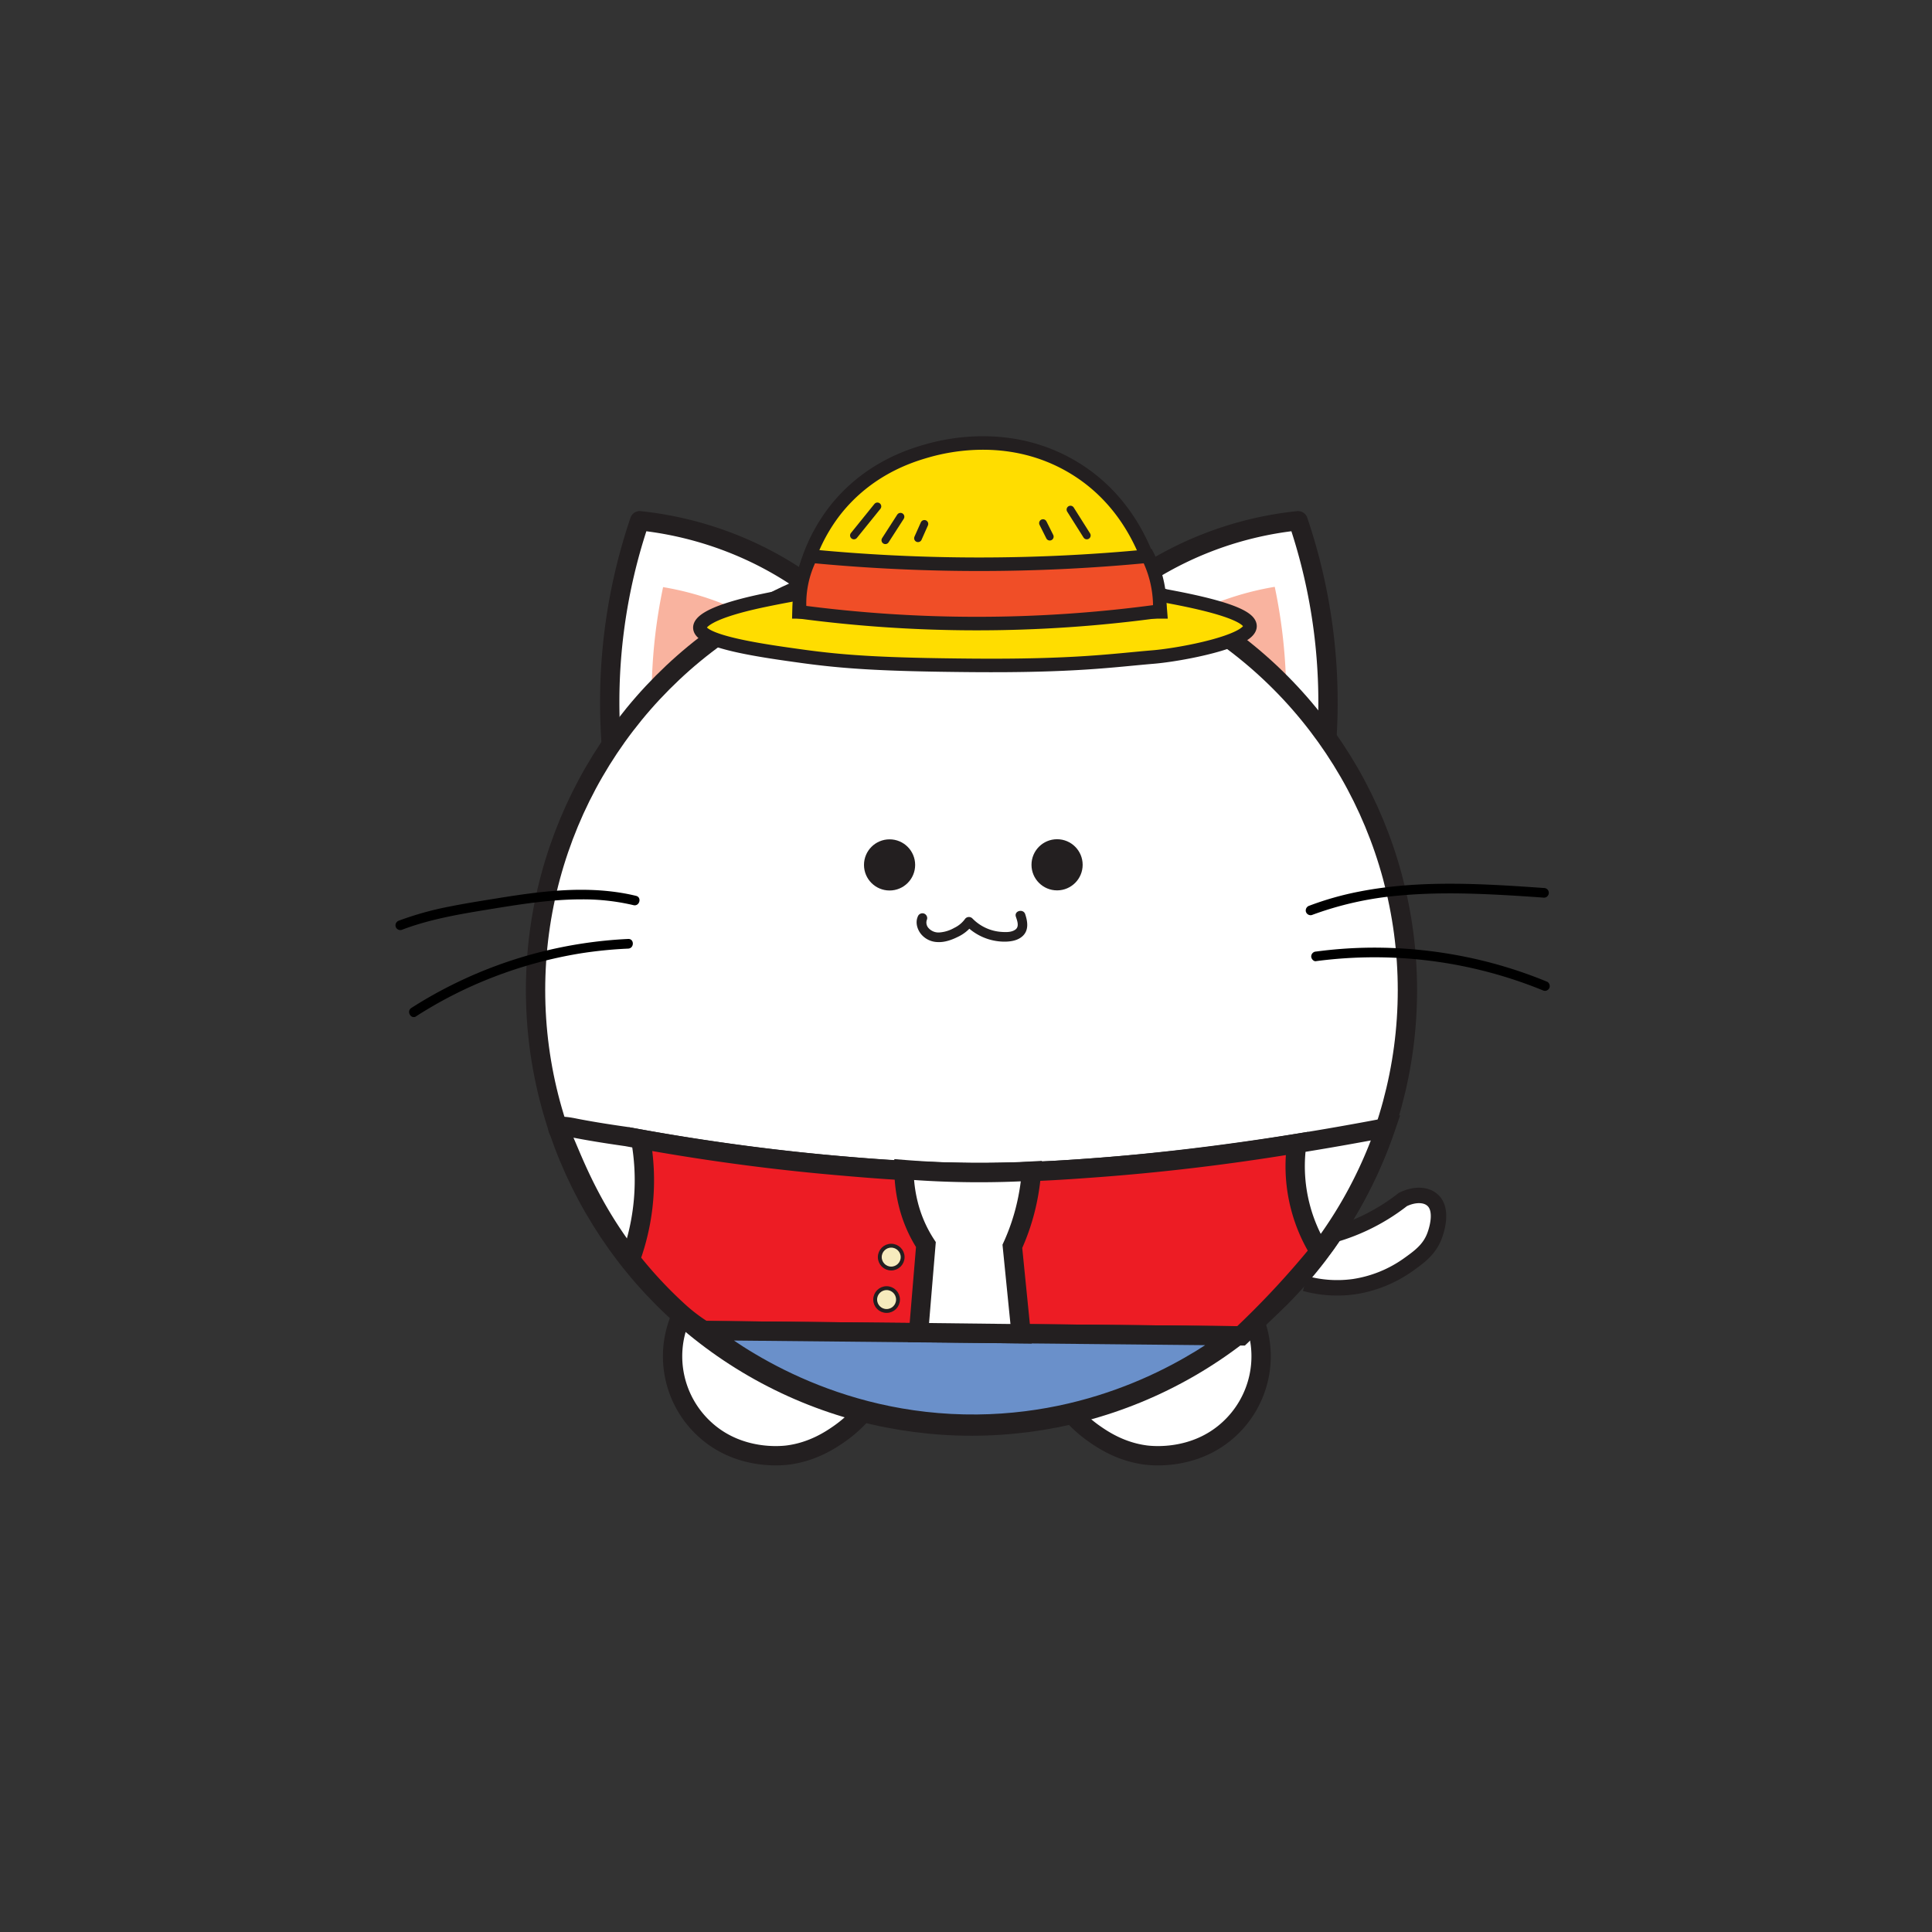 <svg xmlns="http://www.w3.org/2000/svg" viewBox="0 0 1000 1000"><rect x="0" y="0" width="1000" height="1000" fill="#333333" stroke="none"/><defs><style>.cls-1,.cls-13,.cls-6{fill:none;}.cls-2,.cls-3,.cls-5{fill:#fff;}.cls-10,.cls-11,.cls-12,.cls-13,.cls-2,.cls-3,.cls-5,.cls-6,.cls-8,.cls-9{stroke:#231f20;}.cls-10,.cls-11,.cls-12,.cls-13,.cls-2,.cls-5,.cls-6,.cls-8,.cls-9{stroke-miterlimit:10;}.cls-2,.cls-3,.cls-8,.cls-9{stroke-width:10px;}.cls-3{stroke-linejoin:round;}.cls-4{fill:#f9b39f;}.cls-5{stroke-width:8px;}.cls-13,.cls-6{stroke-linecap:round;}.cls-11,.cls-12,.cls-6{stroke-width:7px;}.cls-7{fill:#231f20;}.cls-8{fill:#ed1c24;}.cls-9{fill:#6a90ca;}.cls-10{fill:#f6ebbd;stroke-width:2px;}.cls-11{fill:#fd0;}.cls-12{fill:#f04e27;}.cls-13{stroke-width:4px;}</style></defs><g id="Base"><rect class="cls-1" width="1000" height="1000"/></g><g id="Feet"><path class="cls-2" d="M351.89,682.77A51.18,51.18,0,0,0,365,740c17.63,16,39.78,13.51,42.89,13.11,12.87-1.68,22.08-7.88,26.21-10.73a66.23,66.23,0,0,0,13.1-11.91"/><path class="cls-2" d="M649,682.77A51.2,51.2,0,0,1,635.86,740c-17.64,16-39.78,13.51-42.89,13.11-12.88-1.68-22.09-7.88-26.21-10.73a66,66,0,0,1-13.11-11.91"/></g><g id="Ears"><path class="cls-3" d="M581.36,305.2a181,181,0,0,1,90.53-35.66,292.62,292.62,0,0,1,14.79,114.13"/><path class="cls-4" d="M609.31,321.74a152,152,0,0,1,50.5-18c1.67,8,3.14,16.66,4.19,26a277.91,277.91,0,0,1,1.56,41.4"/><path class="cls-3" d="M421.61,305.2a180.38,180.38,0,0,0-30.26-18.52,182.89,182.89,0,0,0-60.26-17.14,292.31,292.31,0,0,0-14.8,114.13"/><path class="cls-4" d="M393.59,321.89a151.07,151.07,0,0,0-50.38-18c-1.67,7.95-3.13,16.62-4.19,25.94a278,278,0,0,0-1.55,41.31"/></g><g id="Body"><path class="cls-5" d="M682.72,641a104.89,104.89,0,0,0,43.4-20.14c5.43-2.67,11.37-2.94,15,0,6.43,5.13,2.05,17.12,1.32,19-2.7,7-7.86,10.71-13.62,14.82A65.32,65.32,0,0,1,700.67,666a63,63,0,0,1-25.23-1.68"/><circle class="cls-2" cx="502.84" cy="512.5" r="225.64"/><line class="cls-6" x1="498.94" y1="660.76" x2="507.28" y2="652.42"/><line class="cls-6" x1="498.94" y1="652.42" x2="507.28" y2="660.76"/><path class="cls-7" d="M475,474.53c-1.25,3-.27,6.41,1.67,8.88a11.42,11.42,0,0,0,8.49,4.2c3.67.23,7.31-1.05,10.54-2.65a20.45,20.45,0,0,0,8-6.58l-3.93.5a28.3,28.3,0,0,0,20.1,8.52c3.39,0,7.18-.6,9.67-3.11,3.05-3.07,2.33-7.41,1.1-11.12-1-3-5.84-1.74-4.82,1.32.66,2,1.87,5.06-.19,6.61s-5,1.4-7.35,1.25a23.17,23.17,0,0,1-15-7,2.54,2.54,0,0,0-3.93.5,14.69,14.69,0,0,1-5.45,4.43,18,18,0,0,1-7.46,2.34,6.89,6.89,0,0,1-5.68-2.1,4.22,4.22,0,0,1-.93-4.66,2.51,2.51,0,0,0-1.75-3.07,2.55,2.55,0,0,0-3.07,1.74Z"/></g><g id="Face"><circle class="cls-7" cx="460.44" cy="447.68" r="13.24"/><circle class="cls-7" cx="547.14" cy="447.62" r="13.24"/><path d="M207.86,481.32c14.7-5.62,30.29-8.19,45.76-10.72,15.76-2.58,31.63-5.11,47.65-5.09a113.55,113.55,0,0,1,26.62,3c3.13.76,4.46-4.06,1.33-4.82-15.87-3.84-32.31-3.7-48.46-2-8.19.88-16.33,2.12-24.46,3.44-8,1.29-16,2.55-23.88,4.15a163.51,163.51,0,0,0-25.89,7.22,2.58,2.58,0,0,0-1.75,3.08,2.52,2.52,0,0,0,3.08,1.74Z"/><path d="M215.43,526a221.09,221.09,0,0,1,40.34-20.42,227,227,0,0,1,44-12A222.16,222.16,0,0,1,325.14,491c3.21-.15,3.23-5.15,0-5a228.33,228.33,0,0,0-89.44,22.92,225.21,225.21,0,0,0-22.79,12.8c-2.7,1.73-.2,6.06,2.52,4.32Z"/><path d="M679,473.62a172.09,172.09,0,0,1,45.6-10.11c15.81-1.45,31.72-1.28,47.56-.54,9,.42,18,1,27,1.66a2.5,2.5,0,0,0,0-5c-16-1.12-32-2.19-48.11-2.21s-32,1-47.71,4.1a157.66,157.66,0,0,0-25.66,7.28,2.58,2.58,0,0,0-1.75,3.08,2.53,2.53,0,0,0,3.08,1.74Z"/><path d="M681.18,497.49A230.6,230.6,0,0,1,799,512.77a2.51,2.51,0,0,0,3.07-1.75,2.55,2.55,0,0,0-1.74-3.07,231.85,231.85,0,0,0-45.18-13.35,236.9,236.9,0,0,0-47.39-4.08,231.63,231.63,0,0,0-26.58,2,2.58,2.58,0,0,0-2.5,2.5c0,1.21,1.15,2.68,2.5,2.5Z"/></g><g id="Shirt"><path class="cls-2" d="M288.81,583.76c-.25.58.41,1.37.58,1.59,5.17,6.54,16,51.41,61.5,93a223.24,223.24,0,0,0,43.72,31.18A226.48,226.48,0,0,0,614,708.07,226.73,226.73,0,0,0,717.22,583.76c-65.13,12.45-115.14,17.87-147.54,20.45-29.12,2.31-48.64,2.7-61.79,2.72-6.63,0-33.14,0-74.06-3.63-28.3-2.49-65.55-6.86-109.45-15-12.51-1.77-20.84-3.22-26.64-4.36C295.4,583.46,289.45,582.26,288.81,583.76Z"/><path class="cls-8" d="M326.24,651.9a221.24,221.24,0,0,0,24.5,26.44l.71.65a88.58,88.58,0,0,0,12.87,9.72l278.05,2.73c6.22-5.87,12.61-12.22,19.08-19.08,7.91-8.4,15.07-16.64,21.54-24.58a83.67,83.67,0,0,1-11.78-55.9c-41,6.82-75.66,10.36-101.68,12.33-16.78,1.26-36,2.68-61.79,2.72-31.15.06-54.36-1.91-74.05-3.63C407.12,601,372.38,597,331.61,589.63a118.89,118.89,0,0,1-5.37,62.27Z"/><path class="cls-9" d="M364.32,688.71l275.11,2.7c-15.52,11.75-63.65,45-133.61,45.72C430.46,737.87,379,700.28,364.32,688.71Z"/><path class="cls-2" d="M475.45,689.74q1.89-22.79,3.79-45.55a68.47,68.47,0,0,1-9.09-20.9,74.73,74.73,0,0,1-2.24-17.92c10.91.88,22.44,1.43,34.54,1.54,11,.1,21.46-.18,31.45-.74a116.58,116.58,0,0,1-2.35,16.21A111.32,111.32,0,0,1,524,645.1q2.26,22.62,4.54,45.26Z"/><circle class="cls-10" cx="461.29" cy="650.68" r="5.91"/><circle class="cls-10" cx="458.9" cy="672.65" r="5.91"/></g><g id="Hat"><path class="cls-11" d="M395.42,310.75a535.88,535.88,0,0,1,212-1.52c19.27,3.69,39.63,8.89,39.58,14.89-.08,7.93-35.55,14.73-50.07,15.95-21.08,1.76-40.49,4.78-94.3,4.32-45.54-.38-65.67-1.69-87.82-4.76-19.23-2.66-52.3-7.24-52.55-14.68C362.2,323.38,363.22,317.48,395.42,310.75Z"/><path class="cls-11" d="M413.56,316.71a89.23,89.23,0,0,1,18.54-52.34c17-21.71,38.92-28.44,47.39-30.9,12.37-3.6,44-10.14,75,7.83,41.29,24,45.8,71,46.15,75.41Z"/><path class="cls-12" d="M414,316.71a53.63,53.63,0,0,1,5.77-28.85c25.94,2.5,54.38,4.12,85,4.19,32.28.08,62.18-1.57,89.32-4.19a58.07,58.07,0,0,1,6.18,28.43,695.09,695.09,0,0,1-95.07,6.47A695.88,695.88,0,0,1,414,316.71Z"/><line class="cls-13" x1="454.14" y1="262.11" x2="441.99" y2="277.15"/><line class="cls-13" x1="458.26" y1="279.62" x2="466.09" y2="267.46"/><line class="cls-13" x1="475.16" y1="278.59" x2="478.46" y2="271.17"/><line class="cls-13" x1="539.85" y1="270.76" x2="543.36" y2="277.77"/><line class="cls-13" x1="554.07" y1="263.76" x2="562.52" y2="277.15"/></g></svg>